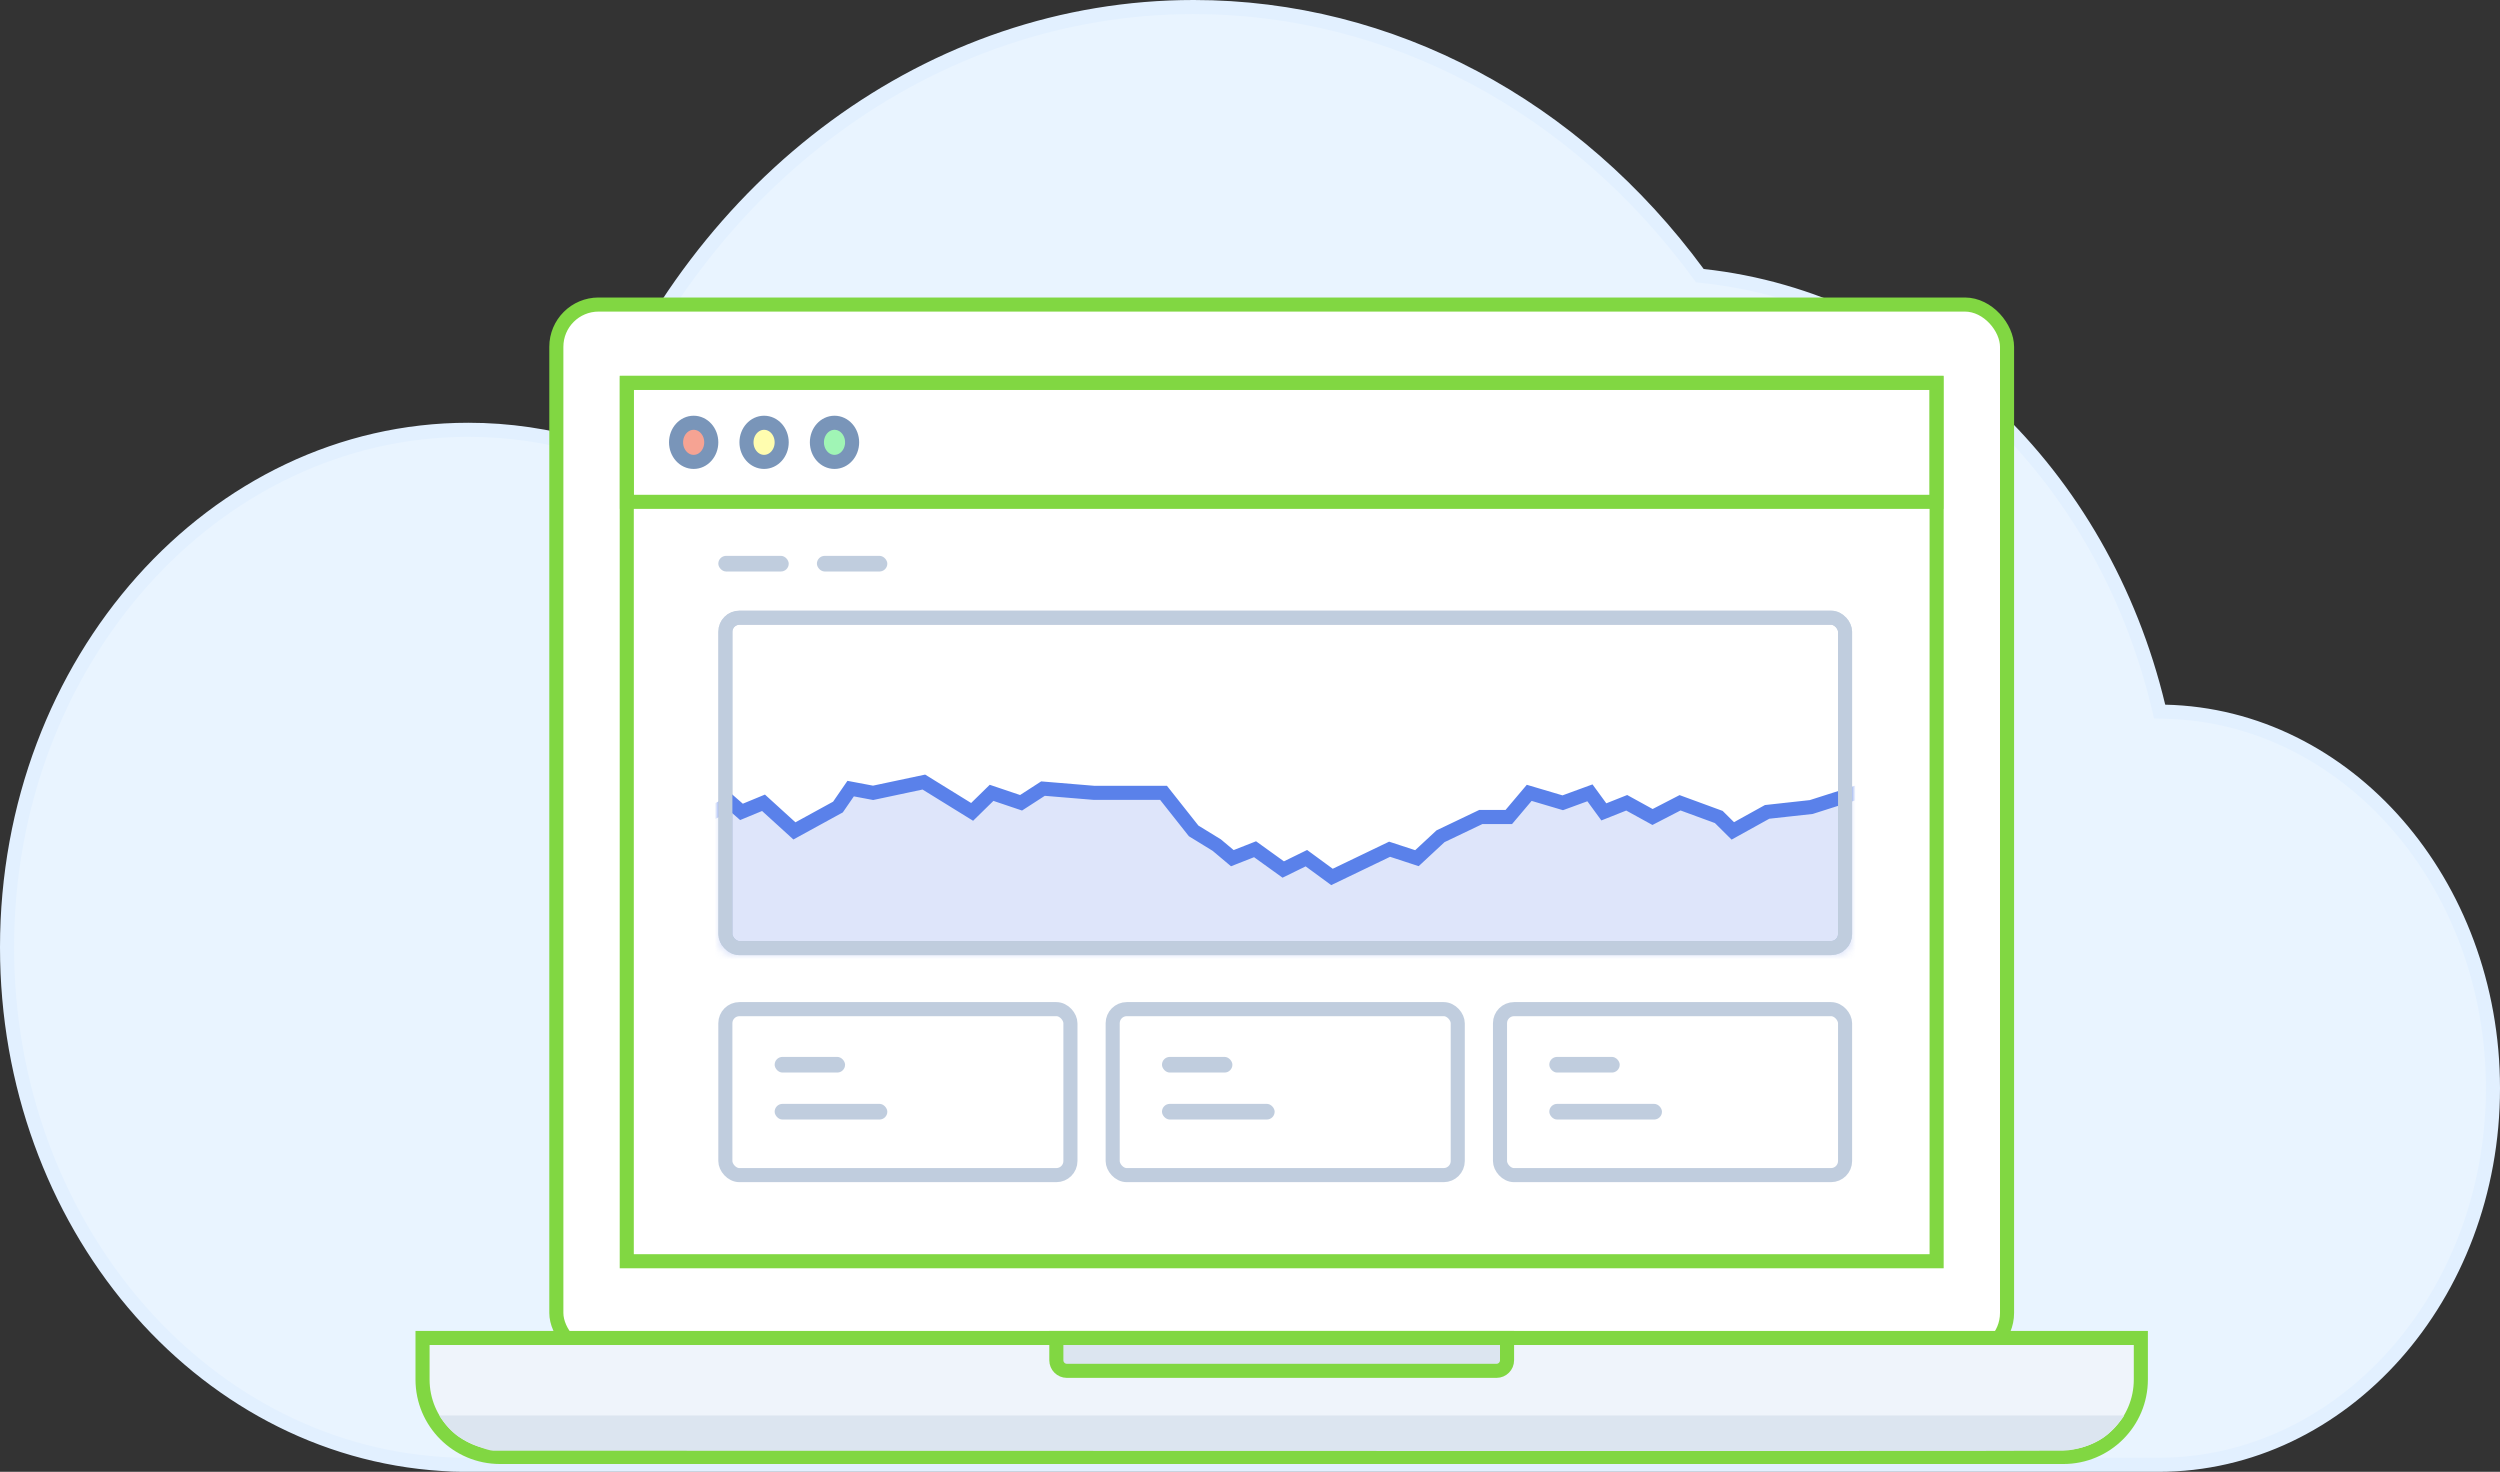 <?xml version="1.0" encoding="UTF-8" standalone="no"?>
<svg
   xmlns:dc="http://purl.org/dc/elements/1.1/"
   xmlns:cc="http://creativecommons.org/ns#"
   xmlns:rdf="http://www.w3.org/1999/02/22-rdf-syntax-ns#"
   xmlns:svg="http://www.w3.org/2000/svg"
   xmlns="http://www.w3.org/2000/svg"
   xmlns:xlink="http://www.w3.org/1999/xlink"
   xmlns:sodipodi="http://sodipodi.sourceforge.net/DTD/sodipodi-0.dtd"
   xmlns:inkscape="http://www.inkscape.org/namespaces/inkscape"
   width="355px"
   height="209px"
   viewBox="0 0 355 209"
   version="1.1"
   id="svg163"
   sodipodi:docname="komp.svg"
   inkscape:version="0.92.3 (2405546, 2018-03-11)">
  <rect x="0" y="0" width="355" height="209" fill="#333333" stroke="none"/>
  <sodipodi:namedview
     pagecolor="#ffffff"
     bordercolor="#666666"
     borderopacity="1"
     objecttolerance="10"
     gridtolerance="10"
     guidetolerance="10"
     inkscape:pageopacity="0"
     inkscape:pageshadow="2"
     inkscape:window-width="1366"
     inkscape:window-height="705"
     id="namedview165"
     showgrid="false"
     inkscape:zoom="1.1291866"
     inkscape:cx="113.14248"
     inkscape:cy="97.391037"
     inkscape:window-x="0"
     inkscape:window-y="354"
     inkscape:window-maximized="1"
     inkscape:current-layer="komp" />
  <!-- Generator: Sketch 51.2 (57519) - http://www.bohemiancoding.com/sketch -->
  <title
     id="title2">komp</title>
  <desc
     id="desc4">Created with Sketch.</desc>
  <defs
     id="defs15">
    <polygon
       id="path-1"
       points="0 0 188 0 188 126.734 0 126.734" />
    <rect
       id="path-3"
       x="0"
       y="0"
       width="161"
       height="48.915"
       rx="2" />
    <polygon
       id="path-5"
       points="0 0 403 0 403 66.702 0 66.702" />
    <polygon
       id="path-7"
       points="0 0 403 0 403 66.702 0 66.702" />
    <polygon
       id="path-9"
       points="0 0 403 0 403 66.702 0 66.702" />
    <polygon
       id="path-11"
       points="0 0 403 0 403 66.702 0 66.702" />
    <polygon
       id="path-13"
       points="0 0 188 0 188 18.899 0 18.899" />
    <polygon
       id="path-15"
       points="0 0 188 0 188 18.899 0 18.899" />
    <polygon
       id="path-17"
       points="0 0 188 0 188 18.899 0 18.899" />
  </defs>
  <g
     id="Page-1"
     stroke="none"
     stroke-width="1"
     fill="none"
     fill-rule="evenodd">
    <g
       id="komp"
       transform="translate(1, 1)">
      <path
         d="M304.868,206.996 L304.897,206.996 C305.097,206.999 305.299,207 305.5,207 C331.706,207 353,183.083 353,153.527 C353,124.364 332.248,100.627 306.438,100.063 L305.668,100.047 L305.488,99.297 C297.529,66.092 271.732,41.547 240.817,38.193 L240.379,38.145 L240.119,37.791 C222.649,14.036 196.603,0 168.5,0 C131.342,0 98.22,24.618 83.64,61.914 L83.304,62.772 L82.422,62.508 C76.932,60.864 71.231,60.03 65.5,60.032 C29.352,60.032 0,92.908 0,133.516 C0,172.566 27.221,204.71 61.792,206.884 C62.751,206.961 63.716,207 64.686,207 L304.314,207 C304.499,207 304.684,206.999 304.868,206.996 Z"
         id="Shape"
         stroke="#E2F0FF"
         stroke-width="2"
         fill="#E9F4FF"
         fill-rule="nonzero" />
      <rect
         id="Rectangle-path"
         stroke="#7995B9"
         stroke-width="2"
         fill="#FFFFFF"
         fill-rule="nonzero"
         x="78"
         y="42.245"
         width="206"
         height="149.191"
         rx="6"
         style="stroke:#81d742;stroke-opacity:1" />
      <g
         id="g153"
         transform="translate(87, 52.362)">
        <polygon
           id="polygon19"
           stroke="#7995B9"
           stroke-width="2"
           points="1 1 187 1 187 125.734 1 125.734"
           style="stroke:#81d742;stroke-opacity:1" />
        <g
           id="g151">
          <mask
             id="mask-2"
             fill="white">
            <use
               xlink:href="#path-1"
               id="use21" />
          </mask>
          <g
             id="a" />
          <g
             id="g149"
             mask="url(#mask-2)">
            <g
               transform="translate(14, 33.351)"
               id="g96">
              <rect
                 id="rect25"
                 stroke="#C0CDDE"
                 stroke-width="2"
                 x="1"
                 y="1"
                 width="159"
                 height="46.915"
                 rx="2" />
              <g
                 id="g94">
                <mask
                   id="mask-4"
                   fill="white">
                  <use
                     xlink:href="#path-3"
                     id="use27" />
                </mask>
                <g
                   id="c" />
                <g
                   id="g92"
                   mask="url(#mask-4)">
                  <g
                     transform="translate(-168, 0.223)"
                     id="g90">
                    <g
                       id="Clipped"
                       stroke="none"
                       stroke-width="1"
                       fill-rule="evenodd"
                       transform="translate(0, 2)">
                      <mask
                         id="mask-6"
                         fill="white">
                        <use
                           xlink:href="#path-5"
                           id="use31" />
                      </mask>
                      <g
                         id="e" />
                      <g
                         id="Group"
                         mask="url(#mask-6)"
                         fill-rule="nonzero">
                        <g
                           transform="translate(166, 86.601)"
                           id="g41">
                          <rect
                             stroke="#C0CDDE"
                             stroke-width="2"
                             fill="#FFFFFF"
                             x="0"
                             y="0"
                             width="49"
                             height="23.569"
                             rx="2"
                             id="rect35" />
                          <rect
                             stroke="none"
                             fill="#829CBE"
                             opacity="0.5"
                             x="7"
                             y="6.782"
                             width="10"
                             height="2.223"
                             rx="1.111"
                             id="rect37" />
                          <rect
                             stroke="none"
                             fill="#829CBE"
                             opacity="0.5"
                             x="7"
                             y="13.452"
                             width="16"
                             height="2.223"
                             rx="1.111"
                             id="rect39" />
                        </g>
                      </g>
                    </g>
                    <g
                       id="g60"
                       stroke="none"
                       stroke-width="1"
                       fill-rule="evenodd"
                       transform="translate(0, 2)">
                      <mask
                         id="mask-8"
                         fill="white">
                        <use
                           xlink:href="#path-7"
                           id="use45" />
                      </mask>
                      <g
                         id="g48" />
                      <g
                         id="g58"
                         mask="url(#mask-8)"
                         fill-rule="nonzero">
                        <g
                           transform="translate(282, 86.601)"
                           id="g56">
                          <rect
                             stroke="#C0CDDE"
                             stroke-width="2"
                             fill="#FFFFFF"
                             x="0"
                             y="0"
                             width="49"
                             height="23.569"
                             rx="2"
                             id="rect50" />
                          <rect
                             stroke="none"
                             fill="#829CBE"
                             opacity="0.5"
                             x="7"
                             y="6.782"
                             width="10"
                             height="2.223"
                             rx="1.111"
                             id="rect52" />
                          <rect
                             stroke="none"
                             fill="#829CBE"
                             opacity="0.5"
                             x="7"
                             y="13.452"
                             width="16"
                             height="2.223"
                             rx="1.111"
                             id="rect54" />
                        </g>
                      </g>
                    </g>
                    <g
                       id="g77"
                       stroke="none"
                       stroke-width="1"
                       fill-rule="evenodd"
                       transform="translate(0, 2)">
                      <mask
                         id="mask-10"
                         fill="white">
                        <use
                           xlink:href="#path-9"
                           id="use62" />
                      </mask>
                      <g
                         id="g65" />
                      <g
                         id="g75"
                         mask="url(#mask-10)"
                         fill-rule="nonzero">
                        <g
                           transform="translate(224, 86.601)"
                           id="g73">
                          <rect
                             stroke="#C0CDDE"
                             stroke-width="2"
                             fill="#FFFFFF"
                             x="0"
                             y="0"
                             width="49"
                             height="23.569"
                             rx="2"
                             id="rect67" />
                          <rect
                             stroke="none"
                             fill="#829CBE"
                             opacity="0.5"
                             x="7"
                             y="6.782"
                             width="10"
                             height="2.223"
                             rx="1.111"
                             id="rect69" />
                          <rect
                             stroke="none"
                             fill="#829CBE"
                             opacity="0.5"
                             x="7"
                             y="13.452"
                             width="16"
                             height="2.223"
                             rx="1.111"
                             id="rect71" />
                        </g>
                      </g>
                    </g>
                    <g
                       id="g86"
                       stroke="none"
                       stroke-width="1"
                       fill-rule="evenodd"
                       transform="translate(0, 2)">
                      <mask
                         id="mask-12"
                         fill="white">
                        <use
                           xlink:href="#path-11"
                           id="use79" />
                      </mask>
                      <g
                         id="g82" />
                      <polygon
                         id="polygon84"
                         stroke="#5A81EA"
                         stroke-width="2"
                         fill-opacity="0.2"
                         fill="#5A81EA"
                         fill-rule="nonzero"
                         mask="url(#mask-12)"
                         points="162.528 23.646 167.338 26.352 169.812 25.059 171.29 26.352 174.419 25.059 178.806 29.052 184.99 25.663 186.792 23.046 189.977 23.646 197.187 22.117 204.041 26.352 206.804 23.646 210.991 25.059 214.104 23.046 221.335 23.646 231.221 23.646 235.497 29.052 238.777 31.066 240.991 32.925 244.218 31.655 248.22 34.535 251.506 32.925 255.141 35.589 263.323 31.655 267.203 32.925 270.55 29.815 276.277 27.077 280.251 27.077 283.148 23.647 287.911 25.059 291.771 23.646 293.746 26.352 296.993 25.059 300.66 27.077 304.567 25.059 310.067 27.077 312.057 29.052 316.929 26.352 323.191 25.663 331.403 23.046 333.947 23.646 333.947 49.484 162.527 49.484" />
                    </g>
                    <rect
                       id="rect88"
                       stroke="#C0CDDE"
                       stroke-width="2"
                       x="169"
                       y="0.777"
                       width="159"
                       height="46.915"
                       rx="2" />
                  </g>
                </g>
              </g>
            </g>
            <polygon
               id="polygon98"
               stroke="#7995B9"
               stroke-width="2"
               points="1 1 187 1 187 17.899 1 17.899"
               style="stroke:#81d742;stroke-opacity:1" />
            <g
               id="g105">
              <mask
                 id="mask-14"
                 fill="white">
                <use
                   xlink:href="#path-13"
                   id="use100" />
              </mask>
              <g
                 id="h" />
              <ellipse
                 id="Oval"
                 stroke="#7995B9"
                 stroke-width="2"
                 fill-opacity="0.5"
                 fill="#EF4829"
                 fill-rule="nonzero"
                 mask="url(#mask-14)"
                 cx="10.5"
                 cy="9.449"
                 rx="2.5"
                 ry="2.779" />
            </g>
            <g
               id="g114">
              <mask
                 id="mask-16"
                 fill="white">
                <use
                   xlink:href="#path-15"
                   id="use107" />
              </mask>
              <g
                 id="g110" />
              <ellipse
                 id="ellipse112"
                 stroke="#7995B9"
                 stroke-width="2"
                 fill-opacity="0.5"
                 fill="#FFFD60"
                 fill-rule="nonzero"
                 mask="url(#mask-16)"
                 cx="20.5"
                 cy="9.449"
                 rx="2.5"
                 ry="2.779" />
            </g>
            <g
               id="g123">
              <mask
                 id="mask-18"
                 fill="white">
                <use
                   xlink:href="#path-17"
                   id="use116" />
              </mask>
              <g
                 id="g119" />
              <ellipse
                 id="ellipse121"
                 stroke="#7995B9"
                 stroke-width="2"
                 fill-opacity="0.5"
                 fill="#43ED6C"
                 fill-rule="nonzero"
                 mask="url(#mask-18)"
                 cx="30.5"
                 cy="9.449"
                 rx="2.5"
                 ry="2.779" />
            </g>
            <rect
               id="rect125"
               fill="#829CBE"
               fill-rule="nonzero"
               opacity="0.5"
               x="14"
               y="25.569"
               width="10"
               height="2.223"
               rx="1.111" />
            <rect
               id="rect127"
               fill="#829CBE"
               fill-rule="nonzero"
               opacity="0.5"
               x="28"
               y="25.569"
               width="10"
               height="2.223"
               rx="1.111" />
            <g
               transform="translate(15, 89.936)"
               fill-rule="nonzero"
               id="g147">
              <rect
                 stroke="#C0CDDE"
                 stroke-width="2"
                 fill="#FFFFFF"
                 x="0"
                 y="0"
                 width="49"
                 height="23.569"
                 rx="2"
                 id="rect129" />
              <rect
                 fill="#829CBE"
                 opacity="0.5"
                 x="7"
                 y="6.782"
                 width="10"
                 height="2.223"
                 rx="1.111"
                 id="rect131" />
              <rect
                 fill="#829CBE"
                 opacity="0.5"
                 x="7"
                 y="13.452"
                 width="16"
                 height="2.223"
                 rx="1.111"
                 id="rect133" />
              <rect
                 stroke="#C0CDDE"
                 stroke-width="2"
                 fill="#FFFFFF"
                 x="110"
                 y="0"
                 width="49"
                 height="23.569"
                 rx="2"
                 id="rect135" />
              <rect
                 fill="#829CBE"
                 opacity="0.5"
                 x="117"
                 y="6.782"
                 width="10"
                 height="2.223"
                 rx="1.111"
                 id="rect137" />
              <rect
                 fill="#829CBE"
                 opacity="0.5"
                 x="117"
                 y="13.452"
                 width="16"
                 height="2.223"
                 rx="1.111"
                 id="rect139" />
              <rect
                 stroke="#C0CDDE"
                 stroke-width="2"
                 fill="#FFFFFF"
                 x="55"
                 y="0"
                 width="49"
                 height="23.569"
                 rx="2"
                 id="rect141" />
              <rect
                 fill="#829CBE"
                 opacity="0.5"
                 x="62"
                 y="6.782"
                 width="10"
                 height="2.223"
                 rx="1.111"
                 id="rect143" />
              <rect
                 fill="#829CBE"
                 opacity="0.5"
                 x="62"
                 y="13.452"
                 width="16"
                 height="2.223"
                 rx="1.111"
                 id="rect145" />
            </g>
          </g>
        </g>
      </g>
      <g
         id="Group-2"
         transform="translate(59, 188)">
        <path
           d="M0,0.99 L0,6.889 C0,12.964 4.925,17.889 11,17.889 L233,17.889 C239.075,17.889 244,12.964 244,6.889 L244,0.99 L0,0.99 Z"
           id="path155"
           stroke="#7995B9"
           stroke-width="2"
           fill="#EFF4FB"
           style="stroke:#81d742;stroke-opacity:1" />
        <path
           d="M2.376,12 C161.831,12 241.588,12 241.646,12 C241.692,12 240.212,14.094 238.718,15.127 C237.223,16.159 234.814,16.955 233,17 C228.972,17.099 14.366,17 10,17 C9.351,17 6.564,16.011 5.096,14.993 C4.118,14.315 3.211,13.317 2.376,12 Z"
           id="Rectangle"
           fill="#DCE5F0"
           fill-rule="nonzero" />
      </g>
      <path
         d="M149,188.99 L149,192.16 C149,192.988 149.672,193.66 150.5,193.66 L211.5,193.66 C212.328,193.66 213,192.988 213,192.16 L213,188.99 L149,188.99 Z"
         id="path159"
         stroke="#7995B9"
         stroke-width="2"
         fill="#DCE5F0"
         fill-rule="nonzero"
         style="stroke:#81d742;stroke-opacity:1" />
    </g>
  </g>
</svg>
